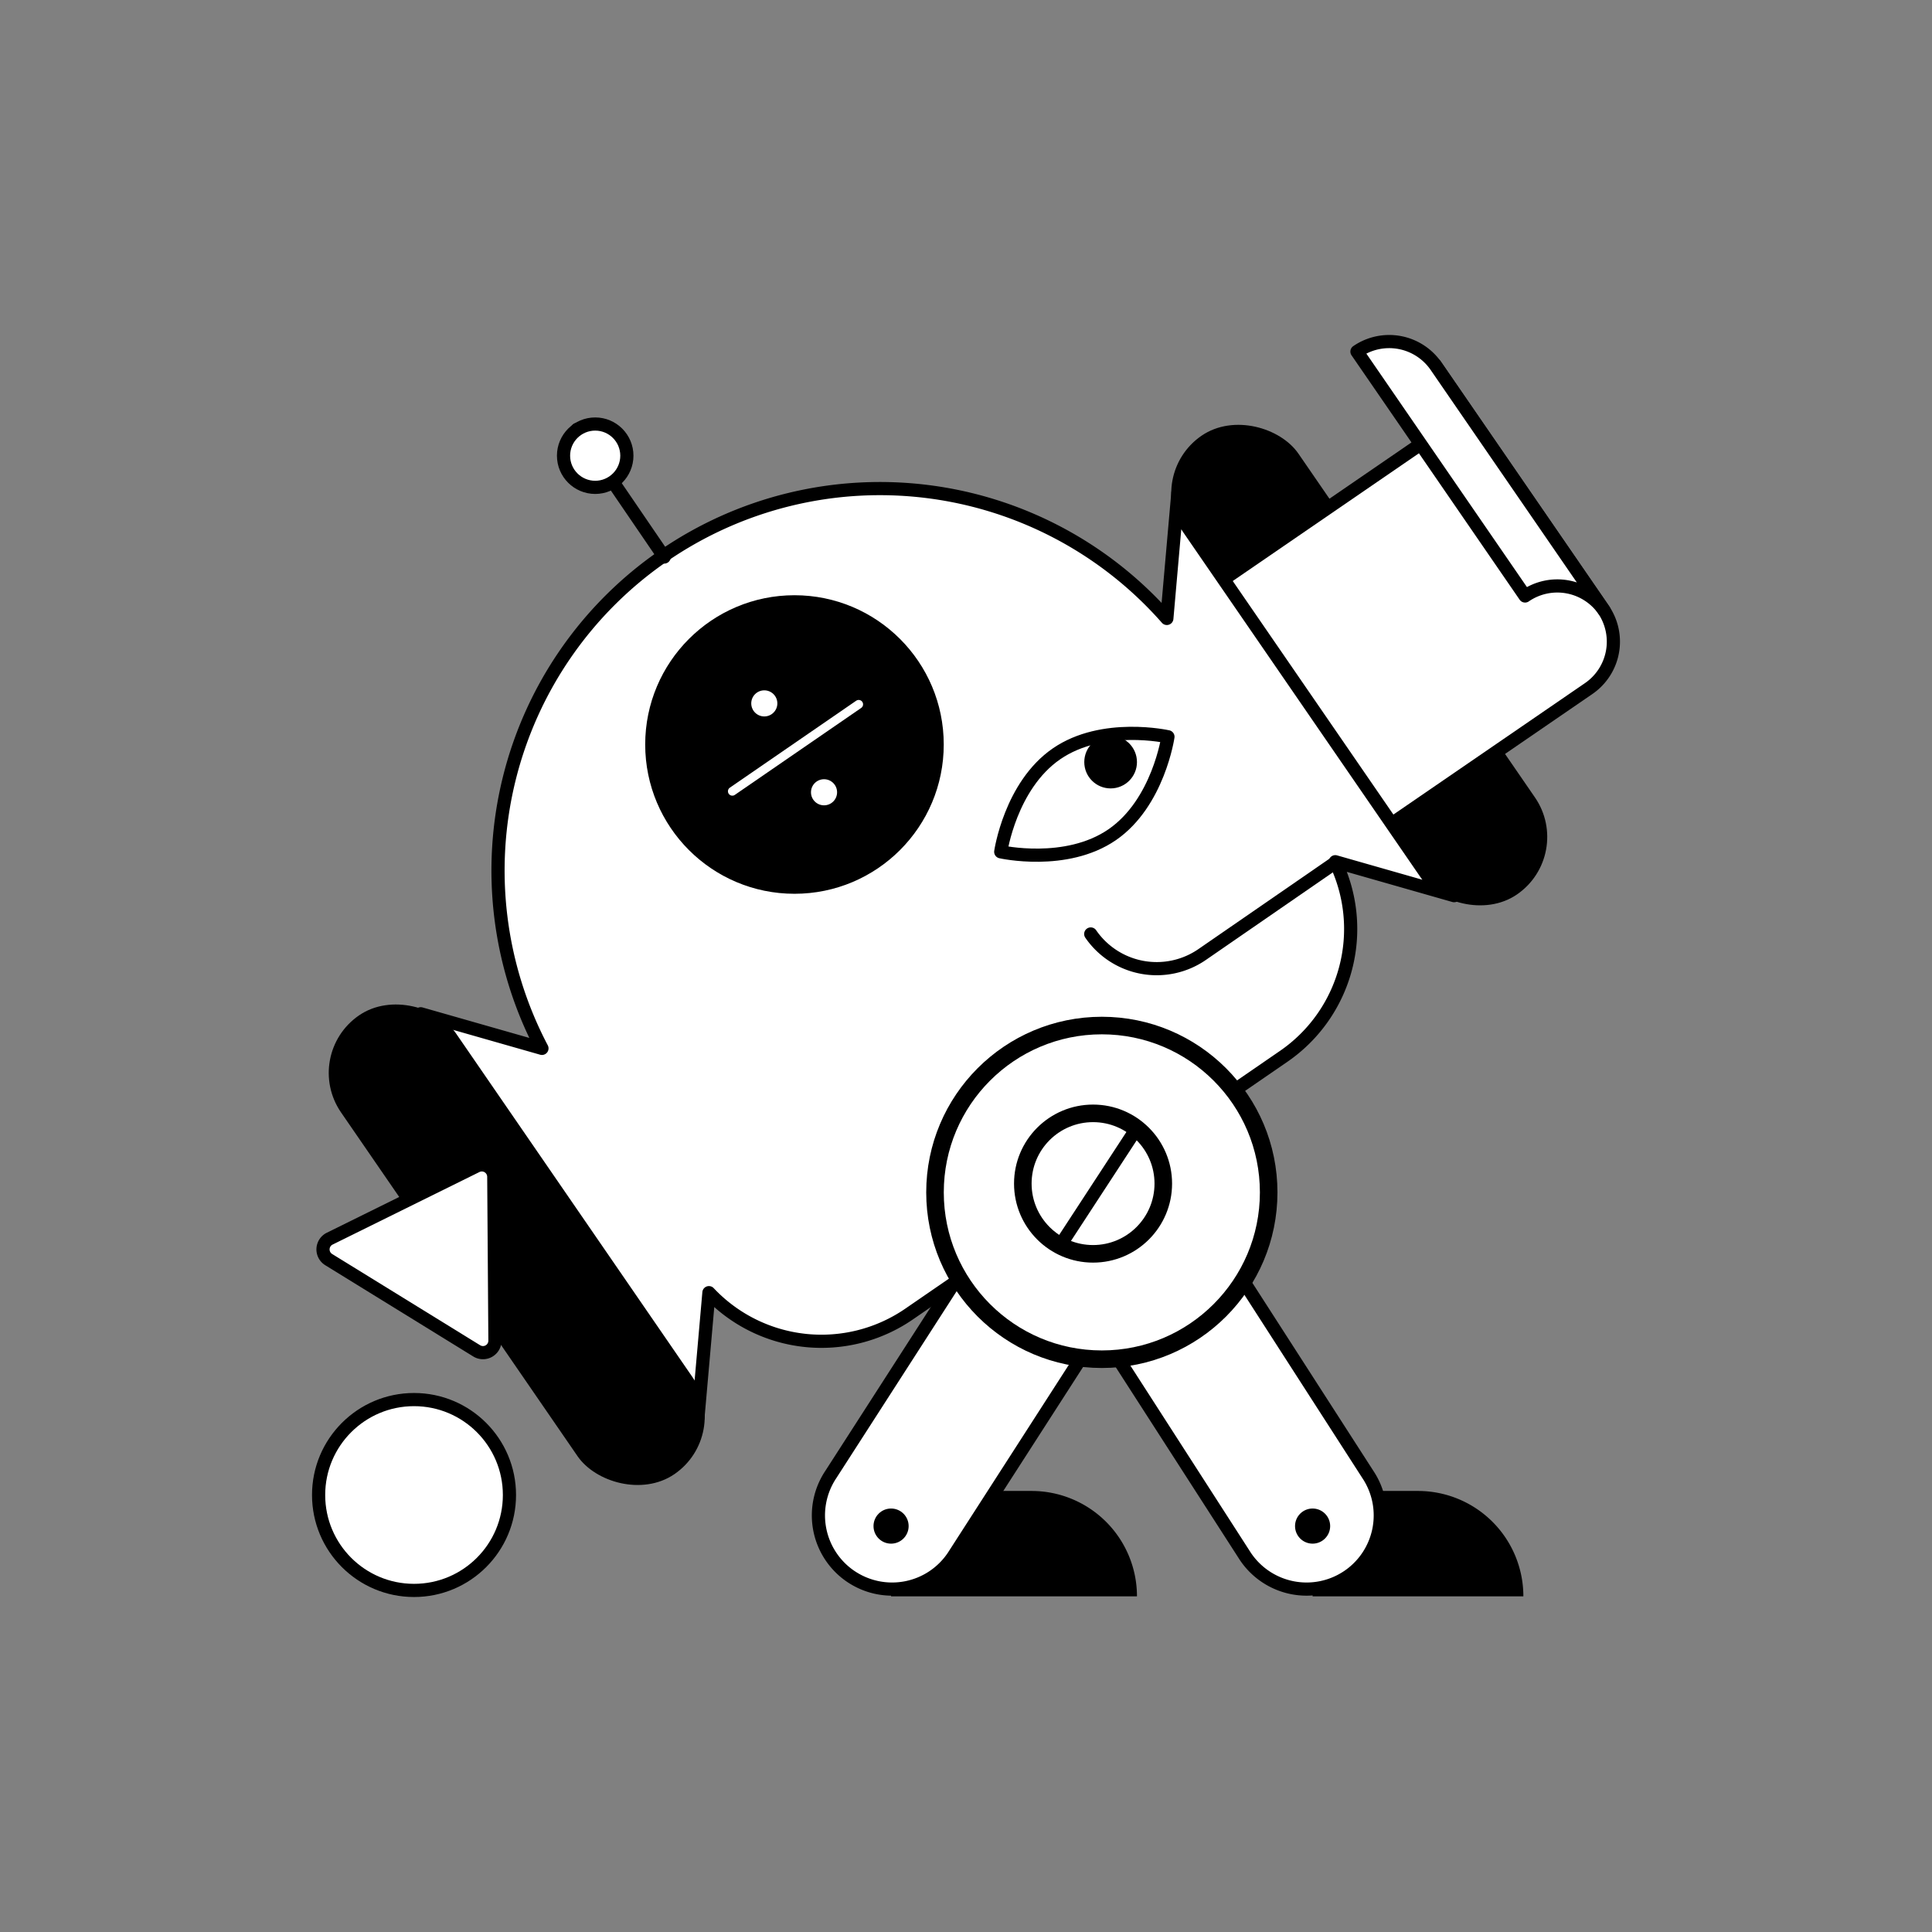  <svg xmlns='http://www.w3.org/2000/svg' width='110' height='110'><rect width="100%" height="100%" fill="#808080" stroke="none"/><defs><style>.a,.b,.c{stroke:#000;stroke-linecap:round;stroke-linejoin:round;stroke-width:.75px}.b,.f{fill:#fff}.c{fill:none}</style></defs><rect class='a' x='73.794' y='22.395' width='7.192' height='30.947' rx='3.596' transform='rotate(145.472 77.39 37.868)'/><path class='b' d='m91.29 34.697-9.572-13.915a3.24 3.24 0 0 1-.833 4.505l-14.344 9.84h0l9.564 13.92h0l14.351-9.845a3.24 3.24 0 0 0 .833-4.505Z'/><path class='b' d='M86.831 33.932a3.24 3.24 0 0 1 4.505.833L81.764 20.85a3.24 3.24 0 0 0-4.504-.833ZM67.063 28.06h0l-.628 7.151a21.745 21.745 0 0 0-28.66-3.563h0a21.75 21.75 0 0 0-6.919 28.042l-6.902-1.97 15.787 22.963.622-7.084a8.8 8.8 0 0 0 11.394 1.219L73.09 60.142a8.802 8.802 0 0 0 2.936-11.079l6.765 1.932a3.579 3.579 0 0 1-1.632-1.303L67.696 30.12a3.579 3.579 0 0 1-.633-2.06Z'/><path class='c' d='m37.817 31.715-4.96-7.266'/><circle class='b' cx='33.888' cy='25.945' r='1.803'/><rect class='a' x='25.825' y='55.398' width='7.192' height='30.947' rx='3.596' transform='rotate(-34.528 29.42 70.871)'/><circle cx='45.234' cy='42.389' r='7.999' style='stroke-linecap:round;stroke-linejoin:round;stroke:#000'/><path style='stroke:#fff;stroke-width:.5px;fill:none;stroke-linecap:round;stroke-linejoin:round' d='m48.89 40.102-7.194 4.95'/><circle class='f' cx='43.516' cy='40.048' r='.743'/><circle class='f' cx='46.917' cy='45.109' r='.743'/><circle cx='63.234' cy='43.389' r='1.5'/><path class='c' d='M66.498 41.948s-.547 3.77-3.175 5.578-6.345.972-6.345.972.547-3.77 3.176-5.579 6.344-.97 6.344-.97Z'/><path d='M50.734 84.889h8a6 6 0 0 1 6 6h-14v-6Z'/><path class='b' d='M48.461 89.768h0a4.195 4.195 0 0 0 5.82-1.156l11.485-17.843a4.196 4.196 0 0 0-1.156-5.82h0a4.195 4.195 0 0 0-5.819 1.157L47.305 83.949a4.196 4.196 0 0 0 1.156 5.82Z'/><circle cx='50.734' cy='86.889' r='1'/><circle cx='62.434' cy='68.205' r='1.3'/><path d='M74.734 84.889h6a6 6 0 0 1 6 6h-12v-6Z'/><path class='b' d='M76.724 89.768h0a4.195 4.195 0 0 1-5.82-1.156L59.419 70.769a4.196 4.196 0 0 1 1.157-5.82h0a4.195 4.195 0 0 1 5.819 1.157L77.88 83.949a4.196 4.196 0 0 1-1.156 5.82Z'/><circle cx='74.734' cy='86.889' r='1'/><circle cx='62.751' cy='68.205' r='1.3'/><circle cx='62.734' cy='67.889' r='9.499' style='fill:#fff;stroke-linecap:round;stroke-linejoin:round;stroke:#000'/><circle cx='62.234' cy='67.389' r='3.999' style='fill:none;stroke-linecap:round;stroke-linejoin:round;stroke:#000'/><path class='c' d='m60.437 70.794 4.284-6.559'/><circle class='b' cx='23.573' cy='85.119' r='5.433'/><path class='b' d='m18.77 70.525 8.36-4.13a.681.681 0 0 1 .984.607l.066 9.325a.681.681 0 0 1-1.039.585l-8.427-5.196a.682.682 0 0 1 .056-1.191Z'/><path class='c' d='m76.011 49.127-7.567 5.22a4.56 4.56 0 0 1-6.342-1.17h0'/></svg>